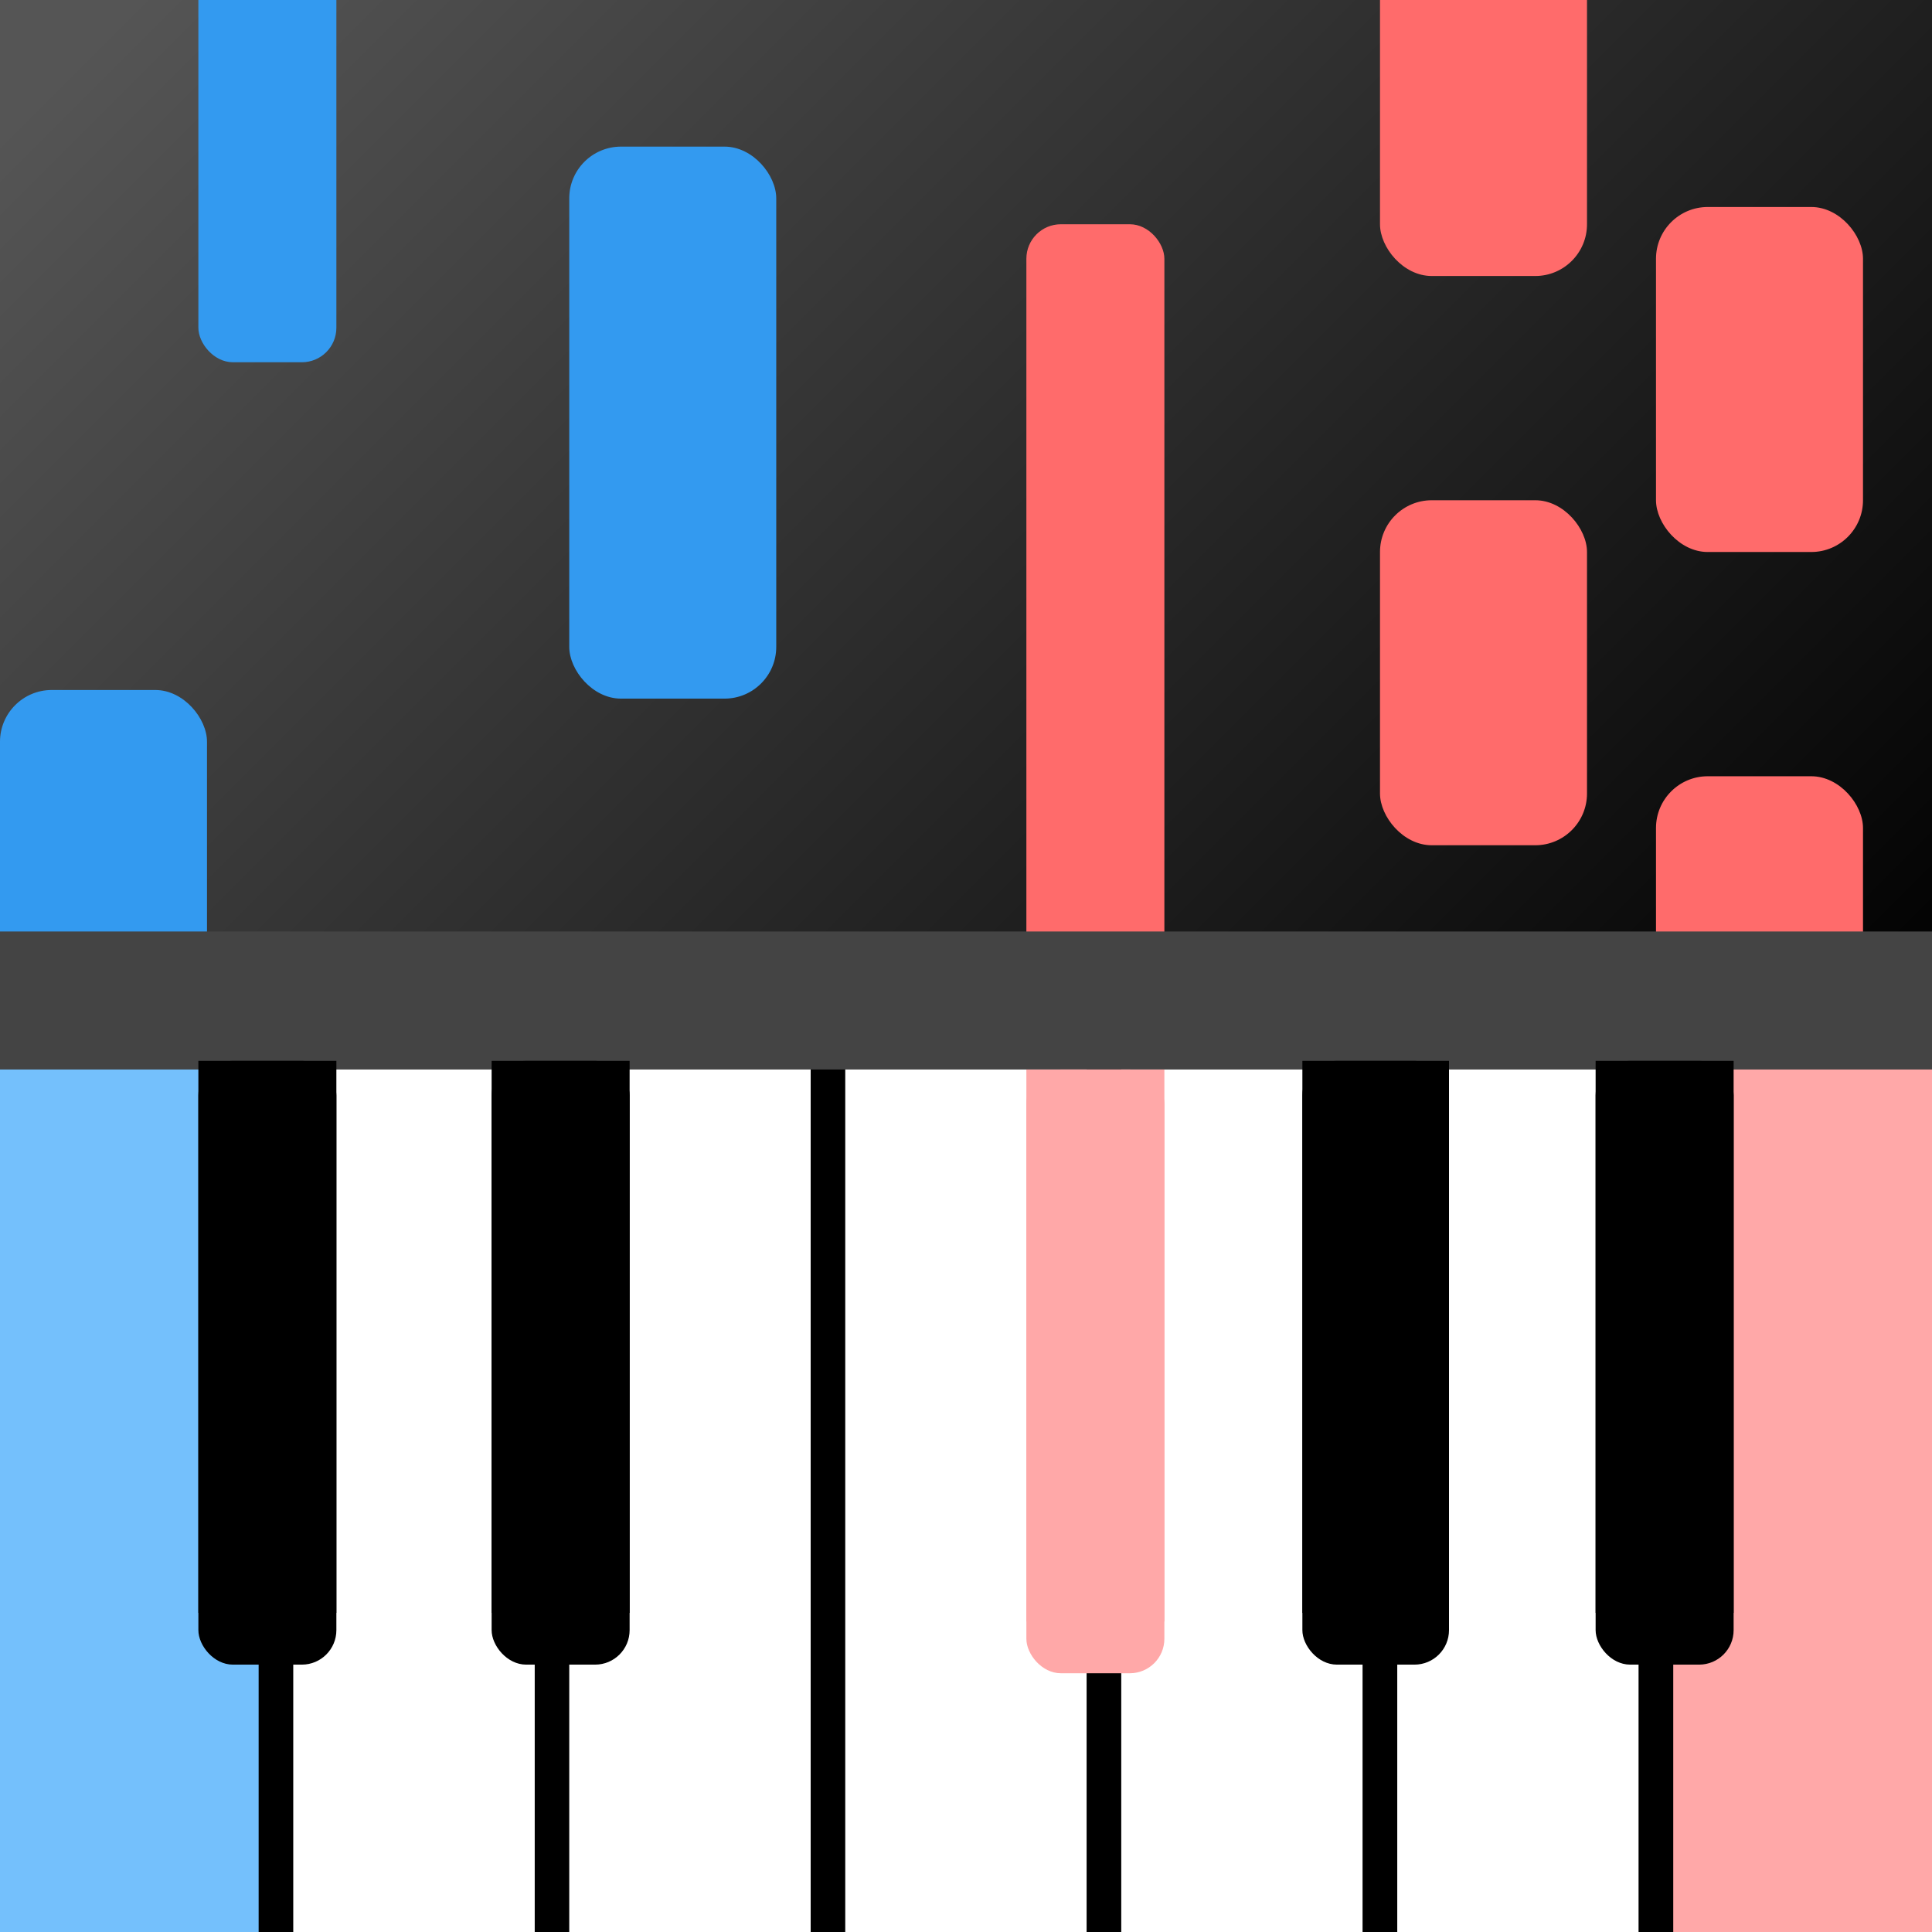 <?xml version="1.0" encoding="UTF-8"?>
<svg version="1.1" xmlns="http://www.w3.org/2000/svg" width="1024" height="1024" viewBox="0 0 224 224">
    <rect x="0" y="0" width="224" height="224" fill="#808080" stroke="none"/>
    <defs>
        <linearGradient id="myGradient" gradientTransform="rotate(45)">
            <stop offset="5%" stop-color="#555" />
            <stop offset="95%" stop-color="black" />
        </linearGradient>
    </defs>

    <rect x="0" y="0" width="256" height="256" fill="url('#myGradient')" />

    <rect x="23" y="-8" width="16" height="50" fill="#339af0" rx="4" />
    <rect x="66" y="17" width="24" height="64" fill="#339af0" rx="6" />
    <rect x="0" y="80" width="24" height="128" fill="#339af0" rx="6" />

    <rect x="160" y="-8" width="24" height="40" fill="#ff6b6b" rx="6" />
    <rect x="192" y="24" width="24" height="40" fill="#ff6b6b" rx="6" />
    <rect x="160" y="58" width="24" height="40" fill="#ff6b6b" rx="6" />
    <rect x="192" y="90" width="24" height="40" fill="#ff6b6b" rx="6" />
    <rect x="160" y="122" width="24" height="40" fill="#ff6b6b" rx="6" />
    <rect x="119" y="26" width="16" height="138" fill="#ff6b6b" rx="4" />

    <rect x="-2" y="120" width="34" height="128" fill="#74c0fc" stroke-width="4" stroke="black" />
    <rect x="32" y="120" width="32" height="128" fill="white" stroke-width="4" stroke="black" />
    <rect x="64" y="120" width="32" height="128" fill="white" stroke-width="4" stroke="black" />
    <rect x="96" y="120" width="32" height="128" fill="white" stroke-width="4" stroke="black" />
    <rect x="128" y="120" width="32" height="128" fill="white" stroke-width="4" stroke="black" />
    <rect x="160" y="120" width="32" height="128" fill="white" stroke-width="4" stroke="black" />
    <rect x="192" y="120" width="34" height="128" fill="#ffa8a8" stroke-width="4" stroke="black" />

    <rect x="0" y="108" width="256" height="16" fill="#444" />

    <rect x="23" y="123" width="16" height="70" fill="black" rx="4" />
    <rect x="23" y="123" width="16" height="64" fill="black" />

    <rect x="57" y="123" width="16" height="70" fill="black" rx="4" />
    <rect x="57" y="123" width="16" height="64" fill="black" />

    <rect x="119" y="124" width="16" height="70" fill="#ffa8a8" rx="4" />
    <rect x="119" y="124" width="16" height="64" fill="#ffa8a8" />

    <rect x="151" y="123" width="17" height="70" fill="black" rx="4" />
    <rect x="151" y="123" width="17" height="64" fill="black" />

    <rect x="185" y="123" width="16" height="70" fill="black" rx="4" />
    <rect x="185" y="123" width="16" height="64" fill="black" />
</svg>

